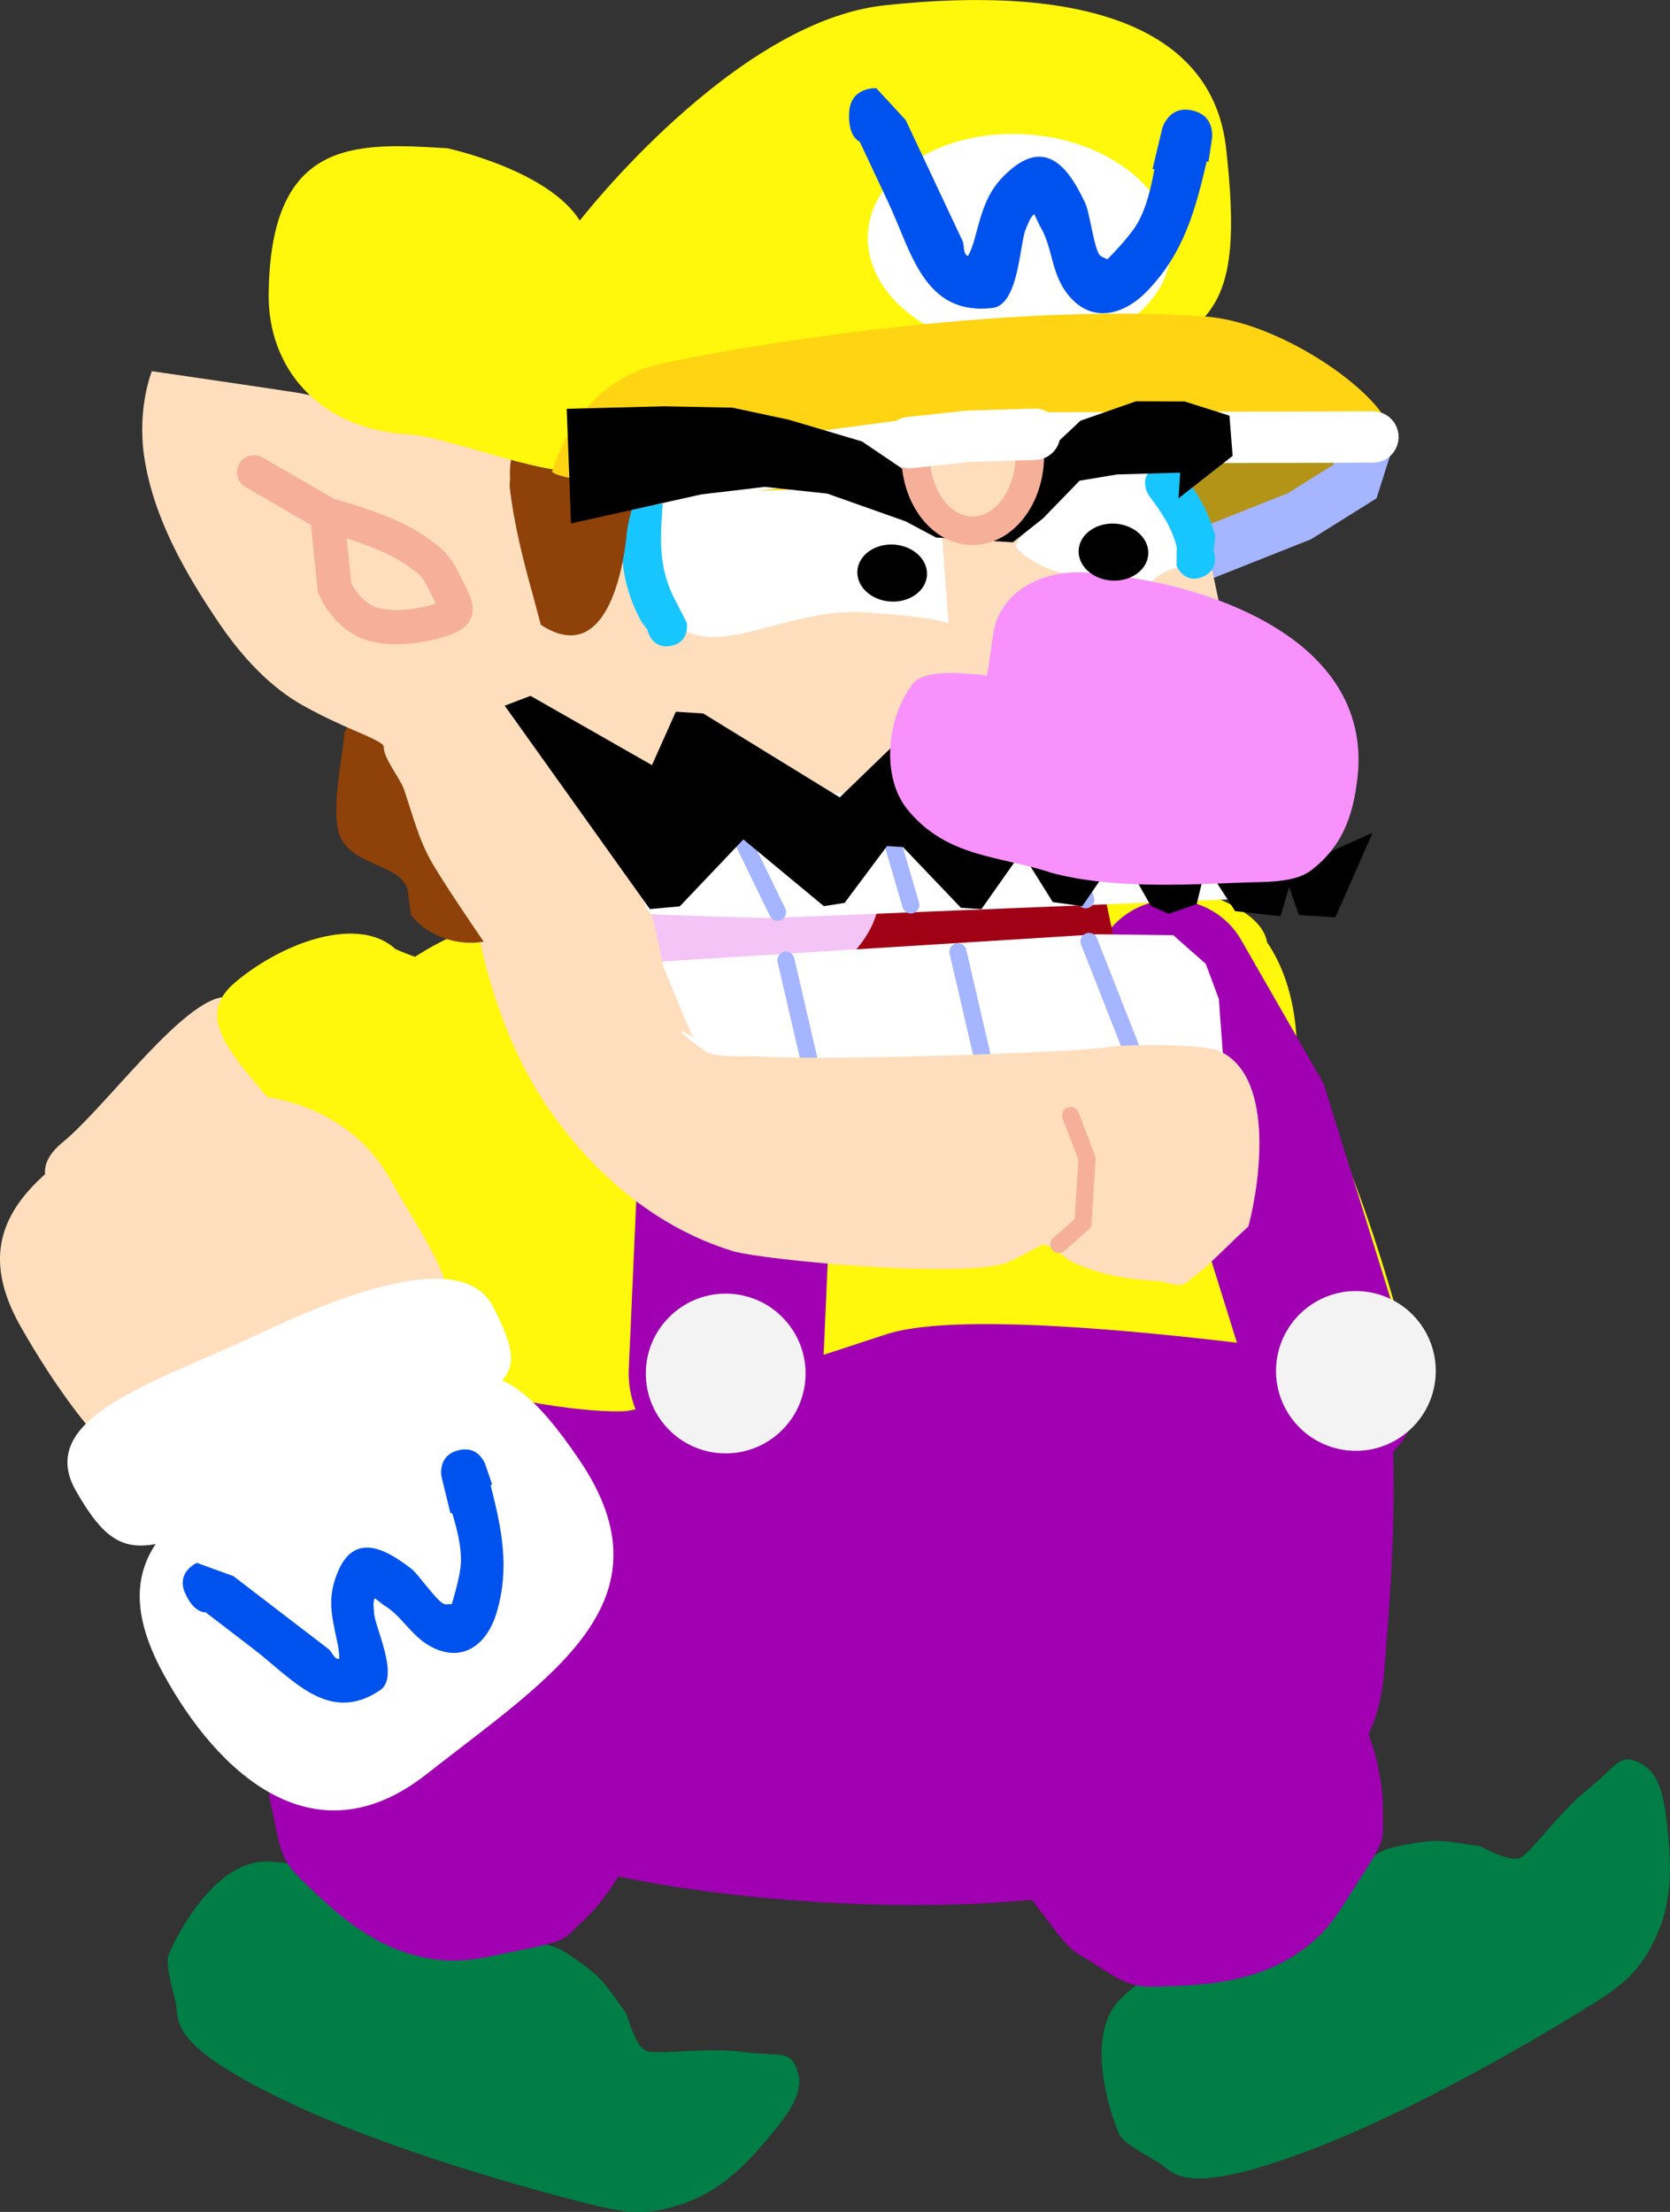 <svg version="1.1" xmlns="http://www.w3.org/2000/svg" xmlns:xlink="http://www.w3.org/1999/xlink" width="146.346" height="193.814" viewBox="0,0,146.346,193.814"><rect x="0" y="0" width="146.346" height="193.814" fill="#333333" stroke="none"/><g transform="translate(-176.135,-83.727)"><g data-paper-data="{&quot;isPaintingLayer&quot;:true}" fill-rule="nonzero" stroke-linejoin="miter" stroke-miterlimit="10" stroke-dasharray="" stroke-dashoffset="0" style="mix-blend-mode: normal"><g data-paper-data="{&quot;origRot&quot;:0}" stroke-width="0" stroke-linecap="butt"><g data-paper-data="{&quot;origPos&quot;:null}" stroke="none"><path d="M256.254,192.38c-6.904,-7.902 -12.621,-10.66 -8.358,-14.384c4.263,-3.725 11.947,-15.527 15.141,-12.744c2.671,2.328 20.607,21.31 21.176,24.808c0.443,2.72 -5.465,5.322 -14.38,13.11c-4.263,3.725 -6.675,-2.887 -13.579,-10.789z" data-paper-data="{&quot;origRot&quot;:0,&quot;origPos&quot;:null}" fill="#ffdebd"/><path d="M270.095,178.32c-6.904,-7.902 -11.631,-11.179 -7.368,-14.903c4.263,-3.725 10.625,-6.001 13.818,-3.218c2.85,1.224 10.057,2.604 10.626,6.101c4.205,6.051 3.888,18.85 -5.026,26.638c-3.386,2.508 -5.146,-6.716 -12.05,-14.618z" data-paper-data="{&quot;origRot&quot;:0,&quot;origPos&quot;:null}" fill="#fff70c"/></g><g data-paper-data="{&quot;origPos&quot;:null}"><path d="M277.638,198.749c-7.634,4.632 -10.28,9.462 -19.205,9.213c-4.864,-0.136 -11.186,-9.529 -13.71,-13.689c-4.512,-7.437 -1.193,-12.415 7.66,-17.787c8.853,-5.372 19.688,-3.698 24.2,3.738c4.512,7.437 9.908,13.153 1.055,18.525z" data-paper-data="{&quot;origPos&quot;:null,&quot;origRot&quot;:0}" fill="#ffdebd" stroke="#ffdebd"/><g data-paper-data="{&quot;origPos&quot;:null,&quot;origRot&quot;:0}" fill="#ffffff" stroke="none"><path d="M294.005,204.503c8.749,12.161 -2.008,19.051 -12.611,27.9c-9.717,8.109 -18.394,0.251 -23.282,-8.102c-6.737,-11.515 2.465,-15.661 13.743,-21.403c11.278,-5.742 13.981,-9.749 22.15,1.606z" data-paper-data="{&quot;origRot&quot;:0,&quot;origPos&quot;:null}"/><path d="M286.037,191.278c4.452,8.087 0.428,6.501 -15.567,15.175c-14.04,7.615 -16.077,9.217 -20.487,2.053c-3.942,-6.404 6.853,-9.777 15.555,-14.222c8.702,-4.445 17.9,-7.729 20.5,-3.007z" data-paper-data="{&quot;origRot&quot;:0,&quot;origPos&quot;:null}"/></g></g></g><g data-paper-data="{&quot;origRot&quot;:0}" stroke-width="0" stroke-linecap="round"><path d="M297.502,245.825c0.451,-0.23 2.894,-0.728 4.146,-0.781c1.471,-0.063 3.349,0.371 4.088,0.43c0.246,0.019 2.711,1.549 3.697,0.994c0.987,-0.555 3.338,-3.956 5.911,-6.014c2.573,-2.058 2.668,-3.109 4.453,-2.274c1.785,0.835 2.172,3.096 2.432,5.495c0.261,2.398 0.652,6.015 -0.814,9.399c-1.466,3.384 -3.085,4.624 -6.057,6.462c-2.972,1.838 -14.848,9.087 -25.232,12.888c-10.385,3.801 -11.077,1.692 -12.486,0.763c-0.425,-0.28 -3.037,-1.609 -3.39,-2.386c-0.867,-1.912 -3.043,-8.621 -0.042,-11.807c3.001,-3.186 13.434,-8.134 23.292,-13.17z" data-paper-data="{&quot;origPos&quot;:null}" fill="#007e45" stroke="#000000"/><path d="M272.395,256.029c-2.95,-1.954 -1.839,-0.516 -6.317,-6.505c-4.478,-5.989 -6.571,-9.351 -7.859,-12.455c-1.424,-3.433 22.156,-16.348 28.927,-16.647c6.771,-0.299 7.626,12.374 8.775,14.981c0.827,1.876 1.464,4.896 1.403,7.144c-0.061,2.247 0.412,2.069 -1.743,5.382c-2.155,3.312 -3.031,5.428 -6.644,7.511c-3.613,2.083 -7.894,2.236 -10.415,2.326c-2.522,0.09 -3.177,0.218 -6.127,-1.736z" data-paper-data="{&quot;origPos&quot;:null}" fill="#a000b2" stroke="#b100c6"/></g><g data-paper-data="{&quot;origPos&quot;:null,&quot;origRot&quot;:0}"><path d="M233.269,167.917c15.341,1.332 40.837,-1.924 51.939,7.516c14.902,12.671 13.736,37.339 12.196,55.081c-1.42,16.355 -24.96,22.056 -53.328,19.593c-28.369,-2.463 -52.879,-12.857 -49.19,-46.869c2.299,-12.376 10.014,-37.784 38.383,-35.322z" data-paper-data="{&quot;origPos&quot;:null,&quot;index&quot;:null}" fill="#a000b2" stroke="none" stroke-width="0" stroke-linecap="butt"/><path d="M239.224,162.913c15.341,1.332 36.137,0.178 47.24,9.618c7.516,6.391 13.35,30.96 13.35,30.96c0,0 -36.558,-5.934 -45.989,-2.857c-4.228,1.38 -17.014,5.682 -22.598,6.703c-2.927,0.535 -34.231,-2.204 -29.846,-21.1c2.299,-12.376 9.475,-25.786 37.843,-23.324z" data-paper-data="{&quot;origPos&quot;:null,&quot;index&quot;:null}" fill="#fff70c" stroke="none" stroke-width="0" stroke-linecap="butt"/><path d="M241.305,168.581l-1.576,35.497" data-paper-data="{&quot;origPos&quot;:null}" fill="none" stroke="#a000b2" stroke-width="17" stroke-linecap="round"/><path d="M246.703,204.683c-0.334,3.852 -3.728,6.703 -7.579,6.368c-3.852,-0.334 -6.703,-3.728 -6.368,-7.579c0.334,-3.852 3.728,-6.703 7.579,-6.368c3.852,0.334 6.703,3.728 6.368,7.579z" data-paper-data="{&quot;origPos&quot;:null}" fill="#f3f3f3" stroke="none" stroke-width="0" stroke-linecap="butt"/><path d="M278.835,169.583l6.834,11.908l7.621,24.473" data-paper-data="{&quot;origPos&quot;:null,&quot;origRot&quot;:0}" fill="none" stroke="#a000b2" stroke-width="14" stroke-linecap="round"/><path d="M301.929,204.458c-0.334,3.852 -3.728,6.703 -7.579,6.368c-3.852,-0.334 -6.703,-3.728 -6.368,-7.579c0.334,-3.852 3.728,-6.703 7.579,-6.368c3.852,0.334 6.703,3.728 6.368,7.579z" data-paper-data="{&quot;origPos&quot;:null}" fill="#f3f3f3" stroke="none" stroke-width="0" stroke-linecap="butt"/></g><g data-paper-data="{&quot;origRot&quot;:0}" stroke-width="0" stroke-linecap="round"><path d="M225.014,254.431c0.479,0.164 2.535,1.575 3.443,2.438c1.067,1.014 2.061,2.666 2.533,3.238c0.157,0.19 0.771,3.026 1.855,3.349c1.085,0.324 5.164,-0.35 8.432,0.07c3.268,0.42 4.09,-0.243 4.73,1.62c0.64,1.863 -0.717,3.714 -2.26,5.568c-1.543,1.855 -3.871,4.65 -7.323,5.948c-3.451,1.298 -5.469,0.997 -8.856,0.138c-3.387,-0.859 -16.854,-4.358 -26.805,-9.181c-9.951,-4.824 -8.916,-6.788 -9.228,-8.446c-0.094,-0.5 -0.955,-3.302 -0.641,-4.095c0.772,-1.952 4.082,-8.18 8.459,-8.237c4.376,-0.057 15.186,4.004 25.658,7.591z" data-paper-data="{&quot;origPos&quot;:null}" fill="#007e45" stroke="#000000"/><path d="M200.227,243.475c-0.646,-3.479 -0.907,-1.681 0.286,-9.063c1.193,-7.382 2.155,-11.224 3.491,-14.307c1.478,-3.41 27.154,4.565 32.075,9.225c4.921,4.66 -3.595,14.084 -4.671,16.722c-0.774,1.898 -2.502,4.456 -4.16,5.974c-1.658,1.518 -1.201,1.735 -5.08,2.488c-3.879,0.753 -6.009,1.594 -10.018,0.444c-4.009,-1.149 -7.094,-4.121 -8.912,-5.871c-1.817,-1.75 -2.365,-2.132 -3.011,-5.612z" data-paper-data="{&quot;origPos&quot;:null}" fill="#a000b2" stroke="#b100c6"/></g><g data-paper-data="{&quot;origRot&quot;:0}" stroke-linecap="butt"><g data-paper-data="{&quot;origPos&quot;:null}" stroke="none" stroke-width="0"><path d="M202.803,209.636c-4.371,3.597 -6.587,-3.082 -13.255,-11.184c-6.668,-8.102 -12.302,-11.027 -7.931,-14.624c4.371,-3.597 12.4,-15.169 15.509,-12.293c2.601,2.406 19.971,21.908 20.436,25.421c0.362,2.732 -5.62,5.158 -14.76,12.681z" data-paper-data="{&quot;origRot&quot;:0,&quot;origPos&quot;:null}" fill="#ffdebd"/><path d="M215.411,199.772c-3.458,2.407 -4.946,-6.864 -11.614,-14.967c-6.668,-8.102 -11.296,-11.516 -6.925,-15.114c4.371,-3.597 10.797,-5.685 13.907,-2.81c2.813,1.308 9.976,2.899 10.442,6.411c4.025,6.172 3.331,18.956 -5.809,26.479z" data-paper-data="{&quot;origRot&quot;:0,&quot;origPos&quot;:null}" fill="#fff70c"/></g><g data-paper-data="{&quot;origPos&quot;:null}"><path d="M210.735,205.448c-7.767,4.405 -10.554,9.155 -19.468,8.643c-4.858,-0.279 -10.9,-9.854 -13.301,-14.087c-4.291,-7.566 -0.827,-12.445 8.181,-17.554c9.007,-5.109 19.788,-3.117 24.08,4.45c4.291,7.566 9.516,13.439 0.509,18.548z" data-paper-data="{&quot;origPos&quot;:null,&quot;origRot&quot;:0}" fill="#ffdebd" stroke="#ffdebd" stroke-width="0"/><g data-paper-data="{&quot;origPos&quot;:null,&quot;origRot&quot;:0}" fill="#ffffff" stroke="none" stroke-width="0"><path d="M226.925,211.681c8.387,12.414 -2.568,18.983 -13.428,27.516c-9.952,7.819 -18.394,-0.291 -23.033,-8.785c-6.395,-11.708 2.925,-15.582 14.368,-20.989c11.443,-5.407 14.262,-9.333 22.093,2.258z" data-paper-data="{&quot;origRot&quot;:0,&quot;origPos&quot;:null}"/><path d="M219.35,198.227c4.212,8.215 0.236,6.511 -16.007,14.71c-14.259,7.198 -16.342,8.74 -20.539,1.449c-3.752,-6.517 7.138,-9.571 15.967,-13.758c8.829,-4.186 18.12,-7.198 20.579,-2.401z" data-paper-data="{&quot;origRot&quot;:0,&quot;origPos&quot;:null}"/></g><path d="M192.345,223.297c-0.792,-1.836 1.044,-2.629 1.044,-2.629l3.2,1.162c1.389,1.065 2.777,2.13 4.166,3.195c1.389,1.065 2.777,2.13 4.166,3.195c0.298,0.228 0.403,0.695 0.749,0.84c0.053,0.022 0.117,0.034 0.186,0.039c0.013,-0.462 -0.047,-0.929 -0.149,-1.411c-0.513,-2.423 -0.954,-3.981 0.089,-6.359c1.564,-3.566 4.542,-1.557 6.402,-0.131c0.672,0.559 2.194,2.797 2.825,3.063c0.178,0.075 0.466,0.029 0.703,0.019c0.311,-1.032 0.763,-2.642 0.799,-3.653c0.05,-1.388 -0.329,-2.876 -0.766,-4.329l-0.144,0.035l-0.762,-3.091c-0.062,-0.241 -0.078,-0.492 -0.048,-0.74c0.05,-0.599 0.341,-1.397 1.473,-1.69c0.02,-0.005 0.039,-0.01 0.059,-0.015c1.14,-0.27 1.771,0.298 2.095,0.805c0.113,0.163 0.2,0.339 0.26,0.524l0.573,1.681l-0.136,0.046c0.956,3.816 1.729,7.241 0.495,11.282c-0.71,2.327 -2.585,4.269 -5.359,3.052c-2.038,-0.894 -2.756,-2.773 -4.501,-3.817c-0.265,-0.203 -0.529,-0.406 -0.793,-0.609c-0.176,0.417 -0.075,0.906 -0.047,1.357c0.077,1.213 2.26,5.534 0.527,6.706c-4.517,3.056 -7.71,-1.006 -11.129,-3.628c-1.389,-1.065 -2.777,-2.13 -4.166,-3.195c0,0 -1.017,0.129 -1.809,-1.707z" data-paper-data="{&quot;origPos&quot;:null}" fill="#0052ef" stroke="none" stroke-width="0.5"/></g></g><g data-paper-data="{&quot;origRot&quot;:0}"><path d="M272.866,145.255l-2.659,5.179l5.942,28.088l-42.52,1.708l-3.577,-1.557l-2.373,-4.823l-5.629,-27.734l33.184,-1.952z" data-paper-data="{&quot;origPos&quot;:null}" fill="#a10114" stroke="#a10114" stroke-width="0.5" stroke-linecap="round"/><path d="M224.892,165.808c-0.864,-4.988 4.759,-10.127 12.559,-11.477c7.8,-1.35 14.823,1.599 15.687,6.587c0.864,4.988 -4.759,10.127 -12.559,11.477c-7.8,1.35 -14.823,-1.599 -15.687,-6.587z" data-paper-data="{&quot;origPos&quot;:null,&quot;origRot&quot;:0}" fill="#f4c4f6" stroke="none" stroke-width="0" stroke-linecap="butt"/><g data-paper-data="{&quot;origPos&quot;:null}" stroke-linecap="round"><path d="M236.061,178.71l-4.019,-10.602l40.233,-2.517l6.675,0.079l2.85,2.514l1.145,3.077l0.545,7.381z" data-paper-data="{&quot;origPos&quot;:null}" fill="#ffffff" stroke="#000000" stroke-width="0"/><path d="M275.608,176.484l-4.04,-10.269" data-paper-data="{&quot;origPos&quot;:null}" fill="none" stroke="#a5b5ff" stroke-width="1.5"/><path d="M260.083,167.123l2.225,9.588" data-paper-data="{&quot;origPos&quot;:null,&quot;origRot&quot;:0}" fill="none" stroke="#a5b5ff" stroke-width="1.5"/><path d="M245.009,167.859l2.225,9.588" data-paper-data="{&quot;origPos&quot;:null,&quot;origRot&quot;:0}" fill="none" stroke="#a5b5ff" stroke-width="1.5"/></g><g data-paper-data="{&quot;origPos&quot;:null}"><path d="M222.75,142.582c3.4,0.902 3.775,5.633 3.814,5.919c0.221,1.624 9.61,24.782 10.291,26.094c-2.897,-1.624 1.178,1.353 1.378,1.41c1.467,0.421 3.462,0.214 4.99,0.309c5.87,0.364 27.432,-0.4 29.75,-0.805c1.867,-0.326 8.511,-0.292 9.86,0.252c5.007,2.021 3.775,11.389 2.704,15.427c-1.823,1.647 -3.479,3.5 -5.469,4.941c-0.675,0.489 -1.663,-0.103 -2.495,-0.155c-2.704,-0.168 -4.987,-0.51 -7.483,-1.678c-0.64,-0.3 -1.099,-0.898 -1.71,-1.253c-0.183,-0.107 -0.546,-0.182 -0.839,-0.26c-1.027,0.472 -1.991,1.082 -3.032,1.523c-3.655,1.55 -21.688,-0.194 -24.166,-0.956c-7.001,-2.152 -12.654,-7.172 -16.642,-13.236c-4.475,-7.035 -5.823,-14.553 -7.173,-22.613c-0.48,-2.868 0.108,-11.369 0.108,-11.369c0,0 1.282,-4.833 6.115,-3.551z" data-paper-data="{&quot;origPos&quot;:null}" fill="#ffdebd" stroke="none" stroke-width="0.5" stroke-linecap="butt"/><path d="M269.955,181.477l1.437,3.763l-0.165,2.662l-0.185,2.994l-2.12,1.873" data-paper-data="{&quot;origPos&quot;:null}" fill="none" stroke="#f6b09a" stroke-width="1.5" stroke-linecap="round"/></g></g><g><path d="M297.47,124.605c-0.862,3.747 -13.658,7.769 -23.493,7.158c-7.925,-0.492 -5.542,-7.112 -5.317,-10.75c0.226,-3.638 15.708,-1.88 23.634,-1.388c7.925,0.492 5.734,2.555 5.176,4.98z" data-paper-data="{&quot;origPos&quot;:null}" fill="#b49416" stroke="none" stroke-width="0" stroke-linecap="butt"/><path d="M296.114,121.995l-1.246,3.93l-4.864,3.038l-11.642,4.621" data-paper-data="{&quot;origPos&quot;:null}" fill="none" stroke="#a5b5ff" stroke-width="4.5" stroke-linecap="round"/><path d="M209.136,145.29c2.839,0.197 4.244,1.182 6.468,2.772c4.076,3.228 7.927,9.432 6.63,14.777c-1.12,4.614 -7.604,4.336 -10.074,1.063c-0.035,-0.067 -0.278,-2.276 -0.369,-2.466c-0.918,-1.915 -4.214,-1.885 -5.623,-3.976c-1.287,-1.911 0.015,-7.374 0.153,-9.589c0,0 1.696,-2.907 2.816,-2.58z" data-paper-data="{&quot;origPos&quot;:null}" fill="#8e4108" stroke="none" stroke-width="0.5" stroke-linecap="butt"/><path d="M220.161,168.613c0,0 -4.543,-6.492 -6.206,-9.356c-1.189,-2.104 -1.659,-4.178 -2.435,-6.398c-0.335,-0.959 -1.808,-2.741 -1.762,-3.722c0.012,-0.247 -1.037,-0.748 -1.899,-1.111c-1.703,-0.717 -3.475,-1.542 -5.092,-2.435c-3.004,-1.659 -5.459,-4.372 -7.375,-7.179c-3.016,-4.437 -5.795,-9.287 -6.61,-14.599c-0.66,-4.307 0.658,-7.562 0.658,-7.562c0,0 12.795,1.862 13.225,1.971c2.022,0.515 8.461,0.902 12.708,2.353c2.062,0.705 3.911,1.236 5.52,2.64c0.609,0.531 1.735,2.508 2.04,2.521c2.698,0.116 6.751,-2.033 9.304,-2.875c6.915,-2.28 42.212,-3.399 46.949,0.541c0.681,0.566 0.778,1.591 1.141,2.398c1.329,2.956 5.382,24.153 5.698,28.174c0.168,2.129 -1.528,4.268 -2.822,5.588c-0.585,0.598 -6.985,0.571 -9.201,0.433c-10.672,-0.662 -21.299,-1.433 -31.996,-1.407c-2.667,0.001 -6.208,0.279 -8.81,-0.382c-0.336,-0.085 -1.552,1.053 -1.327,1.406c1.091,1.71 2.638,10.083 2.638,10.083z" data-paper-data="{&quot;origPos&quot;:null}" fill="#ffdebd" stroke="none" stroke-width="0.5" stroke-linecap="butt"/><path d="M259.261,138.36c0,0 -0.96,-0.575 -7.354,-0.972c-6.394,-0.397 -11.933,3.563 -15.73,1.603c-3.301,-1.704 -3.787,-13.34 -1.785,-13.215c4.634,0.288 24.011,1.181 24.011,1.181l0.857,11.403z" data-paper-data="{&quot;origPos&quot;:null}" fill="#ffffff" stroke="#f6b09a" stroke-width="0" stroke-linecap="butt"/><path d="M265.119,131.581c0,0 2.065,-4.344 4.713,-5.518c2.758,-1.223 7.155,-1.66 7.155,-1.66c0,0 5.727,7.817 2.243,9.056c-4.007,1.425 0.313,1.522 -6.081,1.125c-6.394,-0.397 -8.029,-3.003 -8.029,-3.003z" data-paper-data="{&quot;index&quot;:null,&quot;origPos&quot;:null}" fill="#ffffff" stroke="#f6b09a" stroke-width="0" stroke-linecap="butt"/><path d="M234.903,140.327c-1.723,0.304 -2.028,-1.419 -2.028,-1.419l-0.539,-0.718c-2.121,-3.915 -1.827,-7.143 -1.56,-11.446c0,0 0.108,-1.747 1.855,-1.638c1.747,0.108 1.638,1.855 1.638,1.855c-0.229,3.69 -0.63,6.289 1.144,9.562l0.909,1.777c0,0 0.304,1.723 -1.419,2.028z" data-paper-data="{&quot;origPos&quot;:null}" fill="#18c6ff" stroke="none" stroke-width="0.5" stroke-linecap="butt"/><path d="M220.838,125.72l-0.006,-0.001c-0.237,-4.873 3.036,-5.178 6.845,-4.728c1.243,0.147 2.797,0.055 3.569,1.245c2.117,3.263 -0.017,5.302 -0.224,8.631c-0.444,3.86 -2.14,11.1 -7.496,7.604c-0.002,-0.001 -0.628,-2.368 -0.637,-2.399c-0.895,-3.201 -1.692,-6.32 -2.084,-9.633c0,0 -0.026,-0.221 0.019,-0.515l-0.015,0.002c0,0 0.005,-0.08 0.03,-0.205z" data-paper-data="{&quot;origPos&quot;:null}" fill="#8e4108" stroke="none" stroke-width="0.5" stroke-linecap="butt"/><path d="M281.519,134.274c-1.62,0.679 -2.282,-0.973 -2.282,-0.973l0.017,-1.644c-0.462,-1.781 -1.294,-2.966 -2.397,-4.458c0,0 -1.053,-1.424 0.345,-2.501c1.398,-1.078 2.451,0.346 2.451,0.346c1.367,1.849 2.396,3.421 2.985,5.692l-0.16,1.208c0,0 0.661,1.652 -0.959,2.33z" data-paper-data="{&quot;origPos&quot;:null}" fill="#18c6ff" stroke="none" stroke-width="0.5" stroke-linecap="butt"/><path d="M283.573,96.665c1.72,15.08 -1.522,15.73 -10.682,19.955c-13.347,6.156 -30.153,3.699 -44.283,8.246c-3.71,1.194 -12.728,-2.826 -16.676,-3.071c-8.074,-0.501 -12.305,-6.001 -12.253,-12.236c0.115,-13.753 7.583,-13.343 15.657,-12.841c0,0 8.803,1.883 11.607,6.336c0,0 13.489,-17.417 26.659,-18.854c16.953,-1.851 28.737,1.637 29.971,12.466z" data-paper-data="{&quot;origPos&quot;:null}" fill="#fff70c" stroke="none" stroke-width="0" stroke-linecap="butt"/><path d="M278.74,105.801c-0.325,5.237 -6.532,9.113 -13.863,8.658c-7.331,-0.455 -13.011,-5.069 -12.686,-10.306c0.325,-5.237 6.532,-9.113 13.863,-8.658c7.331,0.455 13.011,5.069 12.686,10.306z" data-paper-data="{&quot;origPos&quot;:null}" fill="#ffffff" stroke="none" stroke-width="0" stroke-linecap="butt"/><path d="M250.552,93.525c0.154,-2.222 2.377,-2.068 2.377,-2.068l2.573,2.786c0.83,1.764 1.659,3.528 2.489,5.291c0.83,1.764 1.659,3.528 2.489,5.291c0.178,0.378 0.044,0.893 0.311,1.214c0.041,0.049 0.098,0.093 0.165,0.134c0.249,-0.45 0.428,-0.943 0.573,-1.473c0.731,-2.66 1.09,-4.428 3.338,-6.248c3.371,-2.729 5.291,0.781 6.402,3.143c0.379,0.897 0.741,3.89 1.23,4.475c0.137,0.165 0.446,0.267 0.686,0.378c0.835,-0.862 2.105,-2.224 2.658,-3.207c0.759,-1.348 1.145,-3.014 1.454,-4.675l-0.161,-0.038l0.826,-3.448c0.062,-0.27 0.174,-0.527 0.331,-0.757c0.355,-0.567 1.052,-1.208 2.322,-0.919c0.022,0.005 0.044,0.01 0.066,0.016c1.266,0.315 1.6,1.2 1.662,1.867c0.029,0.219 0.025,0.438 -0.01,0.652l-0.292,1.956l-0.158,-0.024c-1.005,4.265 -1.991,8.05 -5.276,11.418c-1.892,1.94 -4.74,2.904 -6.863,0.281c-1.56,-1.926 -1.31,-4.154 -2.504,-6.078c-0.158,-0.336 -0.316,-0.672 -0.474,-1.008c-0.387,0.323 -0.538,0.858 -0.74,1.319c-0.544,1.24 -0.593,6.632 -2.906,6.906c-6.032,0.715 -7.116,-4.937 -9.159,-9.279c-0.83,-1.764 -1.659,-3.528 -2.489,-5.291c0,0 -1.072,-0.392 -0.918,-2.614z" data-paper-data="{&quot;origPos&quot;:null,&quot;origRot&quot;:0}" fill="#0052ef" stroke="none" stroke-width="0.5" stroke-linecap="butt"/><path d="M298.041,122.536c-0.274,0.843 -43.832,3.792 -56.002,4.239c-5.915,0.217 -17.782,-0.945 -17.508,-1.788c1.013,-3.117 3.607,-8.037 9.334,-9.34c6.921,-1.574 30.588,-5.496 48.021,-4.171c7.127,0.541 17.167,7.944 16.155,11.06z" data-paper-data="{&quot;origPos&quot;:null}" fill="#ffd412" stroke="none" stroke-width="0" stroke-linecap="butt"/><path d="M198.401,125.107l6.447,3.74c0,0 4.632,1.184 7.175,2.783c2.542,1.599 2.486,2.098 3.432,3.887c0.946,1.789 0.686,1.955 -0.145,2.329c-0.831,0.373 -3.965,1.248 -6.383,0.606c-2.419,-0.642 -3.474,-3.221 -3.474,-3.221l-0.643,-6.319" data-paper-data="{&quot;origPos&quot;:null}" fill="none" stroke="#f6b09a" stroke-width="3" stroke-linecap="round"/><path d="M228.633,126.323l31.738,-4.208l36.075,-0.099" data-paper-data="{&quot;origPos&quot;:null}" fill="none" stroke="#ffffff" stroke-width="4.5" stroke-linecap="round"/><path d="M279.415,127.387l0.139,-2.246l-5.52,0.158l-3.29,0.547l-3.211,3.307l-2.635,2.091l-6.737,-0.418l-2.667,-1.418l-6.863,-2.43l-5.474,-0.59l-5.551,0.657l-11.43,2.547l-0.379,-10.043l8.53,-0.222l6.004,0.122l4.944,1.058l6.395,1.9l4.087,2.759l3.961,0.747l4.039,-0.501l2.807,-0.828l4.256,-3.994l4.865,-1.702l4.257,0.014l3.93,1.246l0.282,3.524z" data-paper-data="{&quot;origPos&quot;:null}" fill="#000001" stroke="#ff0000" stroke-width="0" stroke-linecap="round"/><path d="M266.379,123.461c0.066,3.642 -2.12,6.672 -4.883,6.768c-2.762,0.096 -5.055,-2.779 -5.121,-6.421c-0.066,-3.642 1.831,-2.015 4.594,-2.111c2.762,-0.096 5.344,-1.879 5.41,1.763z" data-paper-data="{&quot;origPos&quot;:null,&quot;origRot&quot;:0}" fill="#ffdebd" stroke="#f6b09a" stroke-width="2.5" stroke-linecap="butt"/><path d="M255.872,122.503l5.111,-0.551l5.822,-0.173" data-paper-data="{&quot;origPos&quot;:null}" fill="none" stroke="#ffffff" stroke-width="4.5" stroke-linecap="round"/><g data-paper-data="{&quot;origPos&quot;:null,&quot;index&quot;:null}" stroke-linecap="round"><path d="M280.27,153.538l4.205,8.964l-40.913,1.672c0,0 -10.297,-0.274 -10.418,-0.363c-0.362,-0.266 -1.055,-2.455 -1.055,-2.455l-2.932,-7.551l2.851,-0.735z" data-paper-data="{&quot;origPos&quot;:null}" fill="#ffffff" stroke="#000000" stroke-width="0"/><path d="M240.052,154.972l4.222,8.684" data-paper-data="{&quot;origPos&quot;:null}" fill="none" stroke="#a5b5ff" stroke-width="1.5"/><path d="M253.583,154.928l2.369,8.091" data-paper-data="{&quot;origPos&quot;:null,&quot;origRot&quot;:0}" fill="none" stroke="#a5b5ff" stroke-width="1.5"/><path d="M268.914,154.476l2.369,8.091" data-paper-data="{&quot;origPos&quot;:null,&quot;origRot&quot;:0}" fill="none" stroke="#a5b5ff" stroke-width="1.5"/></g><path d="M296.42,156.694l-3.265,7.412l-3.194,-0.198l-0.849,-2.457l-0.76,2.558l-3.98,-0.447l-2.559,-3.966l-0.809,3.356l-2.457,0.849l-1.56,-0.698l-2.709,-4.777l-3.304,4.805l-2.583,-0.361l-2.734,-4.378l-3.516,4.992l-1.797,-0.112l-5.08,-5.325l-1.397,-0.087l-3.716,4.979l-1.821,0.288l-7.051,-5.848l-5.574,5.866l-2.62,0.238l-12.72,-17.822l2.258,-0.862l10.644,6.071l2.094,-4.679l2.395,0.149l11.967,7.356l4.477,-4.331l1.609,-0.101l5.467,5.549l4.078,-4.356l2.57,0.56l1.909,1.521l1.037,2.669l2.569,-2.646l2.807,-0.026l2.759,3.979l2.943,-2.222l2.932,1.184l1.635,2.707l2.369,-2.658l2.259,2.344l0.949,0.86z" data-paper-data="{&quot;origPos&quot;:null}" fill="#000001" stroke="#ff0000" stroke-width="0" stroke-linecap="round"/><path d="M262.619,142.938c0.365,-1.691 0.397,-3.834 0.978,-5.148c1.285,-2.903 4.678,-4.081 7.586,-3.901c9.76,0.606 24.72,5.279 23.976,17.269c-0.293,3.529 -1.157,6.566 -4.127,8.832c-1.455,1.11 -4.014,0.996 -5.757,1.062c-5.424,0.204 -11.684,0.564 -16.97,-0.839c-4.604,-1.532 -9.164,-1.31 -12.627,-5.53c-2.434,-2.967 -1.745,-8.259 0.441,-11.029c1.056,-1.339 4.463,-0.904 5.99,-0.809c0,0 0.212,0.013 0.508,0.093z" data-paper-data="{&quot;origPos&quot;:null}" fill="#f991fd" stroke="none" stroke-width="0.5" stroke-linecap="butt"/><path d="M254.473,131.445c0.842,0.052 1.586,0.379 2.11,0.865c0.524,0.485 0.827,1.13 0.784,1.819c-0.043,0.689 -0.423,1.291 -1.003,1.708c-0.58,0.418 -1.359,0.65 -2.201,0.598c-0.842,-0.052 -1.586,-0.379 -2.11,-0.865c-0.524,-0.485 -0.827,-1.13 -0.784,-1.819c0.043,-0.689 0.423,-1.291 1.003,-1.708c0.58,-0.418 1.36,-0.65 2.201,-0.598z" fill="#000000" stroke="none" stroke-width="1.057" stroke-linecap="butt"/><path d="M273.865,129.61c0.842,0.052 1.586,0.379 2.11,0.865c0.524,0.485 0.827,1.13 0.784,1.819c-0.043,0.689 -0.423,1.291 -1.003,1.708c-0.58,0.418 -1.359,0.65 -2.201,0.598c-0.842,-0.052 -1.586,-0.379 -2.11,-0.865c-0.524,-0.485 -0.827,-1.13 -0.784,-1.819c0.043,-0.689 0.423,-1.291 1.003,-1.708c0.58,-0.418 1.36,-0.65 2.201,-0.598z" fill="#000000" stroke="none" stroke-width="1.057" stroke-linecap="butt"/></g></g></g></svg>